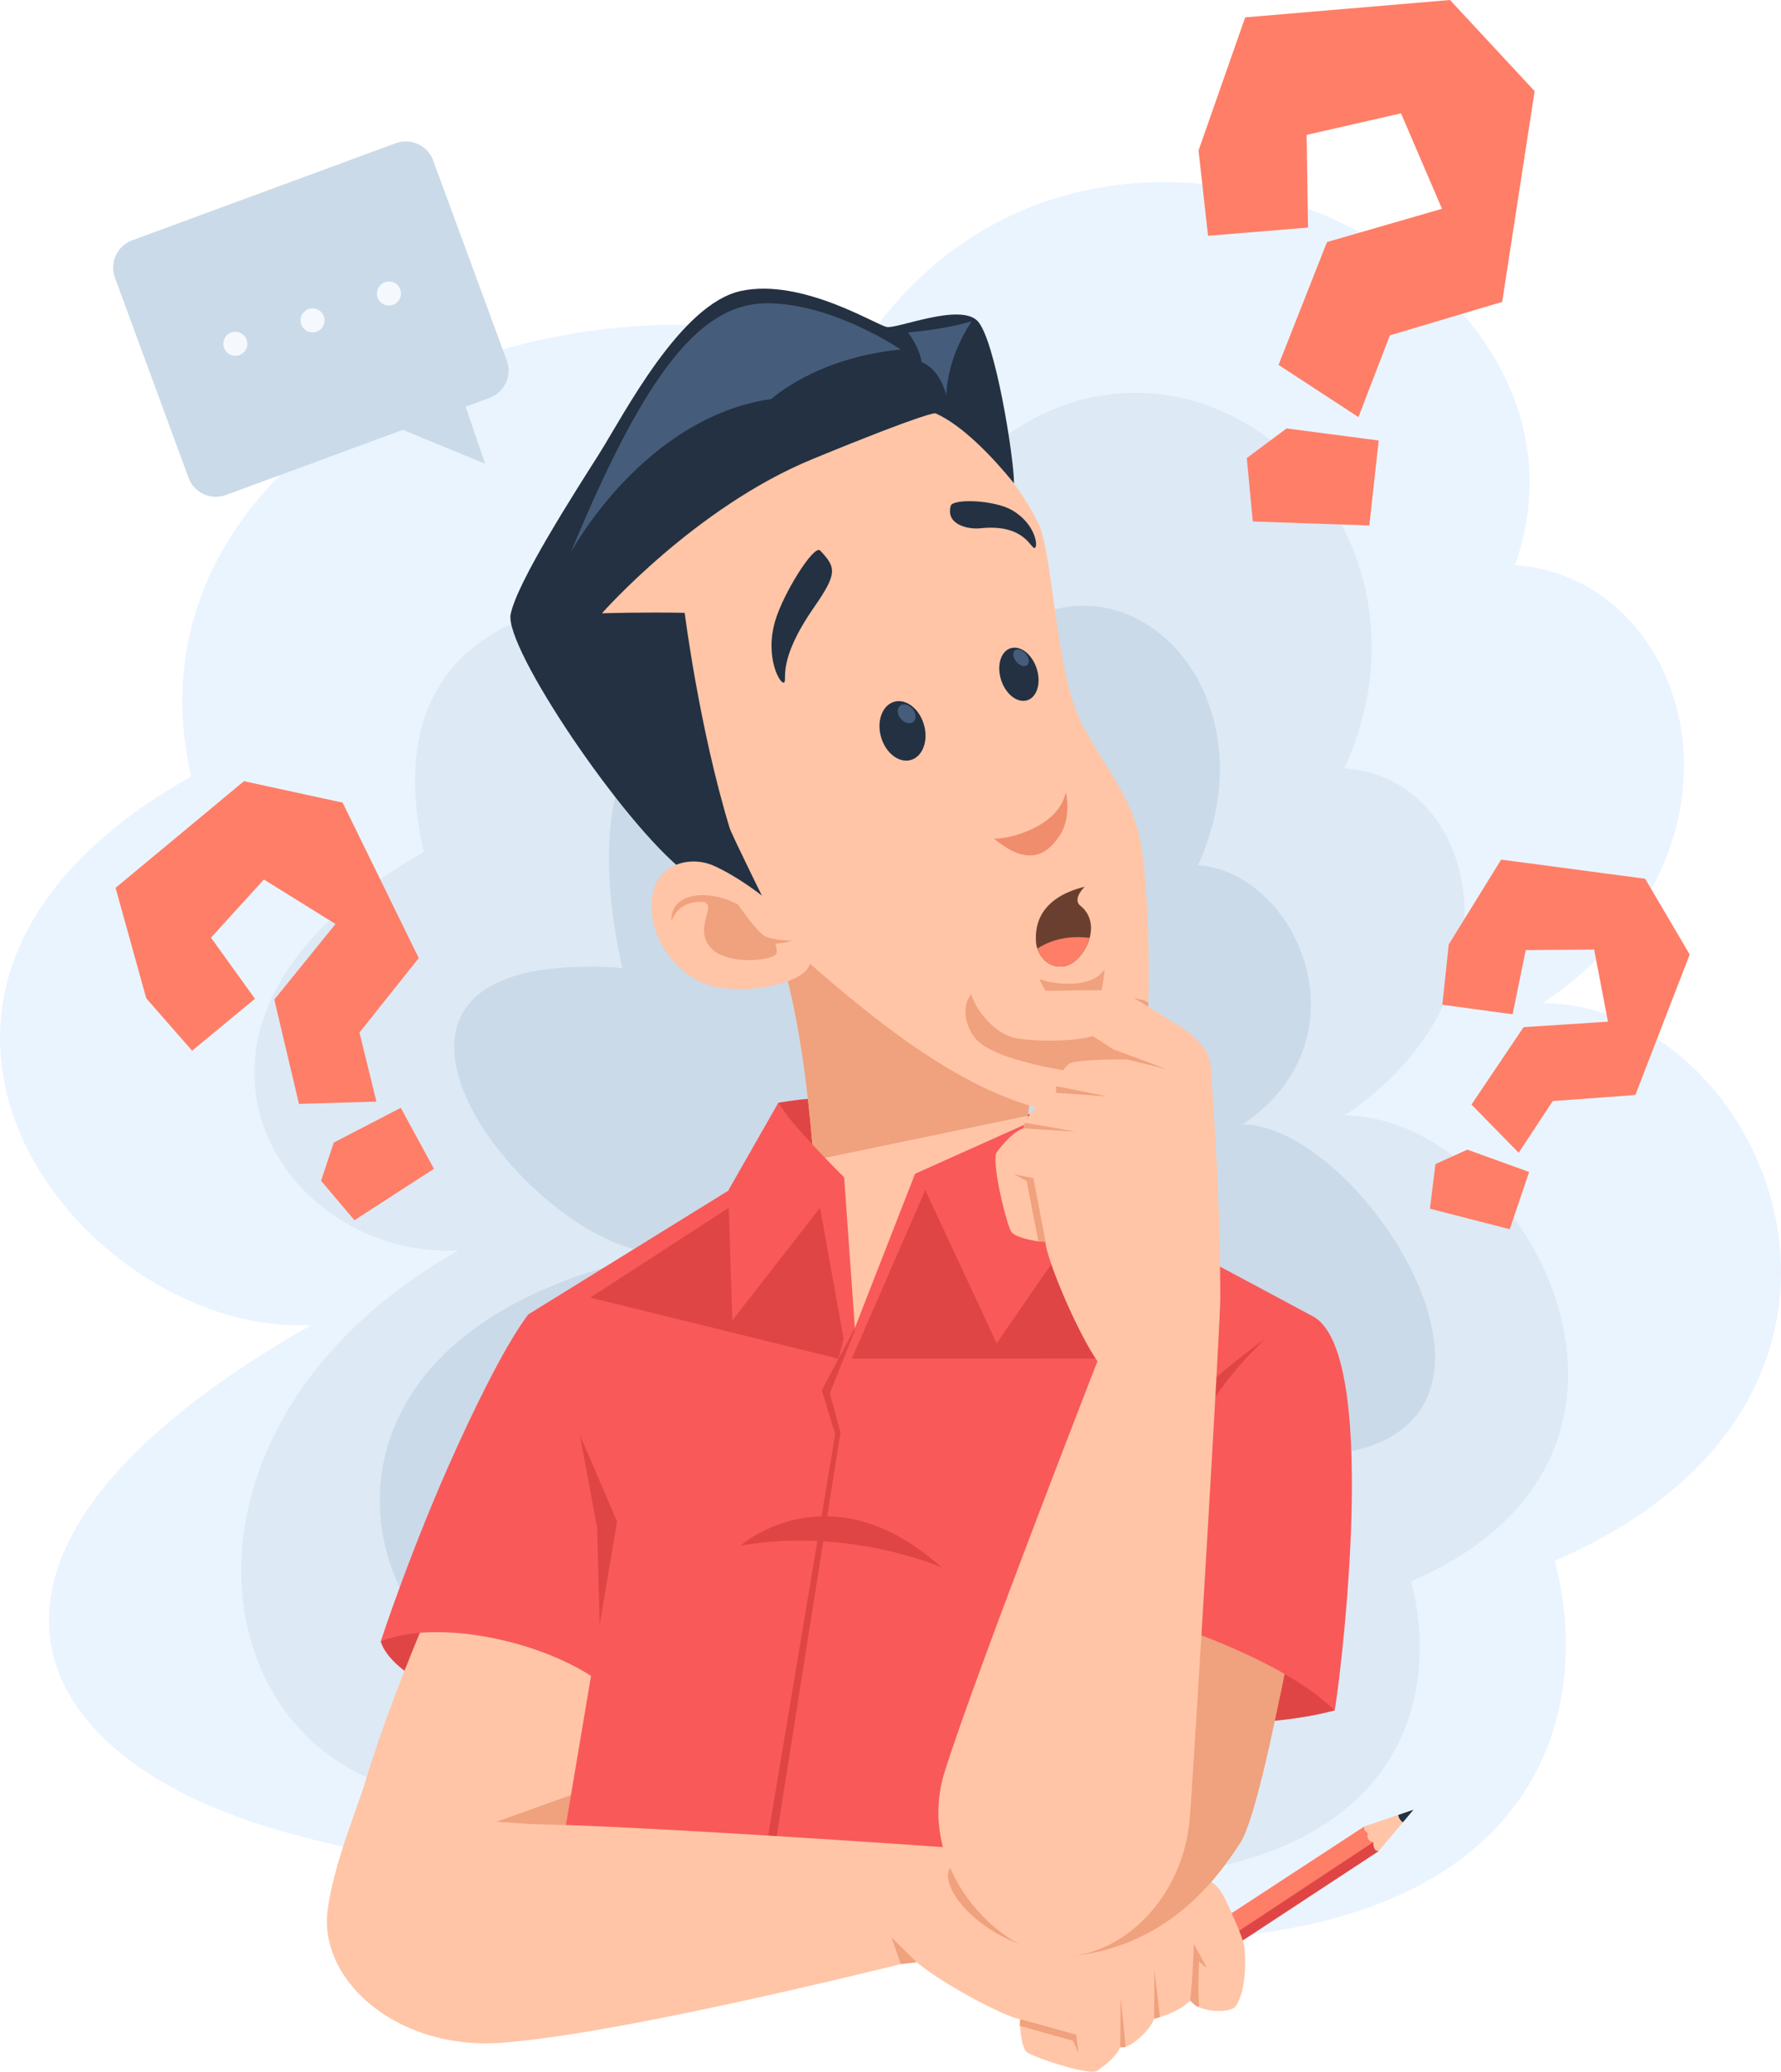 <svg xmlns="http://www.w3.org/2000/svg" viewBox="0 0 2058.34 2393.16"><defs><style>.cls-1{fill:#eaf4fe;}.cls-2{fill:#dde9f5;}.cls-3{fill:#cadae8;}.cls-4{fill:#f5f9fd;}.cls-5{fill:#e04545;}.cls-6{fill:#ffc5a6;}.cls-7{fill:#f0a17d;}.cls-8{fill:#f95959;}.cls-9{fill:#6b3f30;}.cls-10{fill:#233142;}.cls-11{fill:#ff7e67;}.cls-12{fill:#f08d6c;}.cls-13{fill:#455d7a;}</style></defs><g id="Layer_2" data-name="Layer 2"><path class="cls-1" d="M2293.46,2545.18c460.07,0,520.23-265.42,474.22-438.83,442.37-191.11,244.19-644.09-14.15-644.09,265.42-177,173.4-491.92-31.86-506.08C2849.08,598.75,2226.22,305,1964.34,708.46c-389.29-116.79-857.61,120.32-772.68,491.91-443.55,250.09-125,648.81,139.2,633.48-424.68,240.65-357.44,470.68-81.4,569.77S2293.46,2545.18,2293.46,2545.18Z" transform="translate(-970.83 -303.42)"/><path class="cls-2" d="M2230,2474.17c360.57,0,407.72-208,371.67-343.93,346.7-149.78,125.48-538.22-77-538.22,208-138.68,160.87-390,0-401.08,162-356.38-344.46-686.56-552.62-156.29-305.1-91.53-578-38.22-511.43,253-347.63,196-167,472.08,40.11,460.06-332.84,188.61-305.3,537.83-89,615.5S2230,2474.17,2230,2474.17Z" transform="translate(-970.83 -303.42)"/><path class="cls-3" d="M2196.83,2230.63c256.8,0,290.38-148.16,264.7-245,334.46,7.42,89.37-383.33-54.83-383.33,148.15-98.77,63.26-291.45-51.31-299.35,115.35-253.81-194-475.27-342.28-97.61-321.27-212.05-370.45,8.75-323,216.17-389.29-26.54-98,337.68,49.54,329.12-445.91,86.71-359.34,429.53-205.26,484.84S2196.83,2230.63,2196.83,2230.63Z" transform="translate(-970.83 -303.42)"/><path class="cls-3" d="M1536.44,763.09,1232,875.21a33.72,33.72,0,0,1-43.29-20l-85-230.93a33.7,33.7,0,0,1,20-43.29l304.48-112.12a33.72,33.72,0,0,1,43.29,20l85,230.94A33.7,33.7,0,0,1,1536.44,763.09Z" transform="translate(-970.83 -303.42)"/><polygon class="cls-3" points="444.02 487.68 560.63 535.68 531.6 450.79 444.02 487.68"/><path class="cls-4" d="M1256.64,699.37a13.86,13.86,0,1,0-12.58,15A13.85,13.85,0,0,0,1256.64,699.37Z" transform="translate(-970.83 -303.42)"/><path class="cls-4" d="M1345.88,672.32a13.86,13.86,0,1,0-12.58,15A13.87,13.87,0,0,0,1345.88,672.32Z" transform="translate(-970.83 -303.42)"/><path class="cls-4" d="M1434.19,641.29a13.86,13.86,0,1,0-12.59,15A13.86,13.86,0,0,0,1434.19,641.29Z" transform="translate(-970.83 -303.42)"/><path class="cls-5" d="M1621.83,2184.53c-3.54-9.43-139.79-60.16-156.9-53.08s-54.1,68.12-54.1,68.12c12.22,39.23,94.21,74.28,142,81.82S1625.37,2194,1621.83,2184.53Z" transform="translate(-970.83 -303.42)"/><path class="cls-6" d="M1462.76,2173.76c113.25-2.36,225.43,1,232.07,17.85s-82.25,278.69-95.82,315.26-42.47,155.72-42.47,155.72c-122.68,12.09-217.64-69.31-207.09-152.48,6.59-51.92,34.25-117.91,43.12-147.15C1420.29,2271.53,1462.76,2173.76,1462.76,2173.76Z" transform="translate(-970.83 -303.42)"/><path class="cls-7" d="M1669,2239l-37,137.54-87.29,31.26,114.42,7.67,2.56.15c18.12-66.61,36.57-143.13,32.54-153.36C1692.38,2257.45,1683.43,2248.82,1669,2239Z" transform="translate(-970.83 -303.42)"/><path class="cls-8" d="M1581.31,1821.79c-23.8,31.83-53.41,90-81.86,152.25-53,115.91-88.62,225.53-88.62,225.53,74.32-31,230.76,8,283,74.32,48.84,62.09,59.16-261,59.16-261Z" transform="translate(-970.83 -303.42)"/><path class="cls-5" d="M1735.89,1993.89l-37.38-41.62-67.54-75.2-6.3-4.08,36.27,195.64,7.85,302.58c33.08,14.38-5.55-98.79,11.62-77,12.47,15.86,23.31,5.22,32.53-19.37Z" transform="translate(-970.83 -303.42)"/><path class="cls-5" d="M2513.24,2279.2c-55.15,15-123.27,15-123.27,15l19.46-148.64,90.25,64.59Z" transform="translate(-970.83 -303.42)"/><path class="cls-8" d="M1861.78,1648.38l-280.47,173.41L1683.94,2061l-73.13,434.12s585.11,36.57,588.64,34.21S2341,2088.89,2341,2088.89l148-264.45-303.15-162.35Z" transform="translate(-970.83 -303.42)"/><path class="cls-5" d="M1870.33,1577.3C1993.16,1555,2175,1593.53,2175,1593.53l-216.32,247.28Z" transform="translate(-970.83 -303.42)"/><path class="cls-6" d="M1870.63,1400.65c35.38,100.86,47.77,299.93,46,402.56,75.2,91.13,192,31,233.57-26.54-1.77-194.65,28.32-299.05,28.32-299.05S2018.38,1355.53,1870.63,1400.65Z" transform="translate(-970.83 -303.42)"/><path class="cls-7" d="M1870.63,1400.65c21,59.92,33.93,154.5,40.57,242.93l247.66-51.34c8.34-75.28,19.66-114.62,19.66-114.62S2018.38,1355.53,1870.63,1400.65Z" transform="translate(-970.83 -303.42)"/><path class="cls-6" d="M1972.44,717.08C2069.16,755.55,2146,857.19,2171,908.23c16.84,34.49,19.49,173.69,50.74,232.52s62,86.64,69.94,152.49,14.43,247-13.93,276.59-121,43.47-288.15-84.94-255.41-251.25-271.84-282.62-144.54-161.73-94-243.49S1972.44,717.08,1972.44,717.08Z" transform="translate(-970.83 -303.42)"/><path class="cls-7" d="M2247.41,1422.78c-16.12,26.21-68.37,15.52-75,11.41,9.39,30.2,54.2,49.73,63.26,37.41S2247.41,1422.78,2247.41,1422.78Z" transform="translate(-970.83 -303.42)"/><path class="cls-9" d="M2224.5,1327.7c-57.62,14.14-57.24,51.27-56.31,64.4.79,11.33,11.52,31.13,33.07,27.35s46.23-48.5,17.34-70.48C2210.55,1340.75,2224.5,1327.7,2224.5,1327.7Z" transform="translate(-970.83 -303.42)"/><path class="cls-10" d="M1863,1361.67s-47.46-95.79-49-102.05c-35.13-115.66-51.87-248.28-51.87-248.28-46.89-1-95.65.53-95.65.53S1774.14,889.64,1909.23,834s142.66-53.22,142.66-53.22c31.83,14.17,66.62,51.12,90.86,80.88,0-29.51-21.84-166.62-42.24-187.52s-92.46,9.22-104.77,7-98-56.53-168.31-41.68-135.71,143.23-164.1,188.12S1568.77,975.13,1561,1012.89s129.17,241.69,201.27,297.75S1863,1361.67,1863,1361.67Z" transform="translate(-970.83 -303.42)"/><path class="cls-11" d="M2169.7,1399.19c3.71,10.86,14.07,23.33,31.56,20.26,11.81-2.08,24.55-16.46,28.9-32.64C2216.29,1385,2191.88,1384.68,2169.7,1399.19Z" transform="translate(-970.83 -303.42)"/><path class="cls-12" d="M2202.6,1218.48c-8.48,41.57-69.53,55-83,53.58,38.53,32.27,60.3,19.58,75.37-2.54S2202.6,1218.48,2202.6,1218.48Z" transform="translate(-970.83 -303.42)"/><path class="cls-10" d="M2038.67,1140.58c5.33,18.57-1.45,36.8-15.14,40.73s-29.12-7.93-34.45-26.49,1.46-36.79,15.15-40.73S2033.34,1122,2038.67,1140.58Z" transform="translate(-970.83 -303.42)"/><path class="cls-13" d="M2025.49,1122.29c4.26,5.11,4.66,11.79.89,14.93s-10.28,1.55-14.54-3.56-4.65-11.79-.88-14.94S2021.23,1117.18,2025.49,1122.29Z" transform="translate(-970.83 -303.42)"/><path class="cls-10" d="M2168.94,1075.63c5.37,16.58.52,33-10.83,36.67s-24.89-6.79-30.25-23.38-.52-33,10.83-36.66S2163.58,1059.05,2168.94,1075.63Z" transform="translate(-970.83 -303.42)"/><path class="cls-10" d="M1918.67,939.35c18.71,19.69,20.08,26.51-7.11,65.68-43.43,62.58-30.4,83.33-34.52,86.7s-22.72-28.37-10.4-70.82C1875.91,989,1911.66,932,1918.67,939.35Z" transform="translate(-970.83 -303.42)"/><path class="cls-10" d="M2069.57,887.79c-6,22.8,22,27.17,33.88,25.89,51.32-5.58,58.41,23.44,63.05,22.71s1.41-28-26.33-43.8C2119.29,880.7,2071.82,879.25,2069.57,887.79Z" transform="translate(-970.83 -303.42)"/><path class="cls-13" d="M2011.8,707.17c-98.38,9.57-149.31,57.08-149.31,57.08-149.06,21.67-232.15,177.68-232.15,177.68,88.39-213.64,152.26-289,228.38-288.22S2011.8,707.17,2011.8,707.17Z" transform="translate(-970.83 -303.42)"/><path class="cls-13" d="M2036,721.73c22.65,9.19,28.52,38.94,28.52,38.94,1.35-47.76,29.48-86.16,29.48-86.16-32.87,9.87-73.72,12.93-73.72,12.93C2034.81,707.52,2036,721.73,2036,721.73Z" transform="translate(-970.83 -303.42)"/><path class="cls-13" d="M2156.33,1058.68c3.93,4.72,4.67,10.57,1.65,13.09s-8.64.73-12.57-4-4.67-10.57-1.65-13.08S2152.4,1054,2156.33,1058.68Z" transform="translate(-970.83 -303.42)"/><path class="cls-7" d="M2278.49,1564.33c12.11-13.69,19.68-52.93,19.39-102.81-7.68-5.74-39.78-8.44-46.82-10.44-40.34-6.42-20.34,6.93-77.56,1.48-7.69-.74-47-10.27-61.34-9.15-34.59,2.72-29.49,45.42-11.21,62.53,29.23,27.34,130.06,38.33,130.06,38.33-18.28,20.06-25.34,30.72-33.33,49.26C2255.91,1606.44,2263.35,1581.45,2278.49,1564.33Z" transform="translate(-970.83 -303.42)"/><path class="cls-8" d="M1870.33,1577.3c12.39,23,76.09,86.12,76.09,86.12l12.38,174,69.6-178.13L2175,1593.53l41,112.06c-56.62,77-262.18,162.2-264.83,162.2-72.55-73.43-118.56-200-118.56-200Z" transform="translate(-970.83 -303.42)"/><polygon class="cls-8" points="965.27 1370.62 850.25 1531.64 842.29 1374.15 899.5 1273.88 965.27 1370.62"/><polygon class="cls-8" points="1069.37 1374.74 1123.05 1558.18 1245.14 1410.72 1204.15 1290.1 1069.37 1374.74"/><polygon class="cls-5" points="846.42 1525.15 947.75 1395.14 975 1546.6 969.1 1569.57 682.15 1498.9 842.29 1395.14 846.42 1525.15"/><polygon class="cls-5" points="1069.37 1374.74 984.44 1569.39 1283.7 1569.35 1235.7 1430.19 1151.88 1551.66 1069.37 1374.74"/><polyline class="cls-5" points="987.83 1537.39 959.08 1609.49 971.38 1654.62 884.11 2206.69 873.46 2206.04 965.27 1656.83 949.79 1605.96 987.98 1534"/><path class="cls-6" d="M2061.87,2559.71s-349.61,89.9-505.33,102.88c-106.76-16.52-154.4-39-144.41-104.46s48-128.52,153.26-146.61c37.34-6.42,527.69,27.1,541.35,29.19C2143.85,2486,2061.87,2559.71,2061.87,2559.71Z" transform="translate(-970.83 -303.42)"/><polygon class="cls-11" points="1391.05 2231.14 1576.55 2109.93 1593.36 2138.24 1401.67 2264.17 1391.05 2231.14"/><path class="cls-5" d="M2558,2431.3l-167.7,110.78s1.6,5.85,3.35,11.59l170.5-112Z" transform="translate(-970.83 -303.42)"/><path class="cls-6" d="M2106.74,2440.71c113.83,8.14,222.09,25.54,237.88,27.51s31.8,6.82,42.25,29.07c9.68,20.59,18.39,40.58,21.24,50.87,2.08,8.32,4.76,50.65-8.58,72-4.49,7.2-22.61,6.74-31.24,5.2-15.68-2.82-18.14-8.3-22-11.14-13.8,14.85-41.65,21.14-41.65,21.14-5.09,13.58-21.92,27.44-29.28,30.91a18.43,18.43,0,0,1-10,1.88C2260.48,2681.67,2238,2696,2238,2696c-12.64,4.14-73.68-16.62-80.45-22.15s-8.7-34.25-7.64-38c-23.62-3.79-134.74-64.71-135.26-85.34S2003.8,2486.33,2106.74,2440.71Z" transform="translate(-970.83 -303.42)"/><path class="cls-7" d="M2149.86,2635.93c1-.14,64.82,17.87,64.82,17.87l2.46,21.41s-5.74-14.49-6.53-14.55-61.29-17.2-61.29-17.2Z" transform="translate(-970.83 -303.42)"/><path class="cls-7" d="M2338,2516.93" transform="translate(-970.83 -303.42)"/><path class="cls-7" d="M2305,2578.48l-.34,56.88s2.63-.6,6.65-1.84Z" transform="translate(-970.83 -303.42)"/><path class="cls-7" d="M2265.42,2668.15l.64-57.13,5.75,56.57C2269.43,2669,2265.42,2668.15,2265.42,2668.15Z" transform="translate(-970.83 -303.42)"/><path class="cls-5" d="M1826.44,2088.89c126.47-22,232.63,25.16,232.63,25.16C1929.83,1997.74,1826.44,2088.89,1826.44,2088.89Z" transform="translate(-970.83 -303.42)"/><path class="cls-7" d="M2205.35,2563.5c112.51-10.47,169.87-86.12,199.36-132.12s86.12-389.29,86.12-389.29l-193.46,9.44Z" transform="translate(-970.83 -303.42)"/><path class="cls-7" d="M2205.94,2560.55c-103.22-3.54-170.51-96.64-125-107.2s68.42,25.21,99.68,48.8A63.71,63.71,0,0,1,2205.94,2560.55Z" transform="translate(-970.83 -303.42)"/><path class="cls-7" d="M2450.08,2263.3c6.25-30.47,12.27-61.71,17.69-90.77l-149-53L2286,2401.74l51.94,35.39,38.75-191.55A256.09,256.09,0,0,1,2450.08,2263.3Z" transform="translate(-970.83 -303.42)"/><path class="cls-8" d="M2489.06,1824.44c80.81,46.6,26.54,450,24.18,454.76-73.14-72-248.9-118-248.9-118C2328,1924.12,2408.25,1810.88,2489.06,1824.44Z" transform="translate(-970.83 -303.42)"/><path class="cls-5" d="M2357.16,1948.86c21.82-48.95,76.68-99.68,76.68-99.68s-69,50.14-74.91,64.29S2357.16,1948.86,2357.16,1948.86Z" transform="translate(-970.83 -303.42)"/><path class="cls-6" d="M2252.54,1841.55S2099.18,2233.19,2062.61,2350s73.14,219.41,142.74,213.52,132.6-72,140.38-158.08c3.79-41.93,36.57-588.94,35.39-604.28C2336.29,1756.32,2252.54,1841.55,2252.54,1841.55Z" transform="translate(-970.83 -303.42)"/><path class="cls-6" d="M2381.12,1801.14c0-127.1-10.17-248.76-11.06-266.45s-18.52-35.72-41.14-49.1c-20.94-12.39-49.84-32-60.46-36-11.5-4-56.32-1.62-95.25-1.62s-56-12.1-74.32-11.51,3.48,49.34,37.6,63.7c16.81,7.08,74.76,7.23,97.17.15,23,14.16,40.7,27.13,40.7,27.13-29.49-.79-63.75,1.26-67.83,4.72a43.49,43.49,0,0,0-15.33,33.62c-14.68,4.57-26,20.65-31.49,26.84-4.42,4.95-6,14.16-6,14.16-14.6,4.42-31.41,28.31-31.41,28.31-5.3,13.71,12,83.16,17.26,91.13s35.39,12.38,39.37,11.5c2.21,26.54,57.95,154.83,79.62,157S2325.38,1911.88,2381.12,1801.14Z" transform="translate(-970.83 -303.42)"/><path class="cls-7" d="M2179,1737.74c.22-1.11-13.94-73.44-13.94-73.44l-22.34-4.42s14.82,7.52,14.82,8.41,13.49,69.45,13.49,69.45Z" transform="translate(-970.83 -303.42)"/><polygon class="cls-7" points="1303.53 1224.04 1347.48 1234.81 1285.77 1211.68 1303.53 1224.04"/><polygon class="cls-7" points="1220.37 1262.38 1280.24 1266.51 1220.66 1254.71 1220.37 1262.38"/><path class="cls-7" d="M2153.74,1606.8l60.17,3.83-58.25-10.26A16.7,16.7,0,0,0,2153.74,1606.8Z" transform="translate(-970.83 -303.42)"/><polygon class="cls-7" points="1059.43 2266.74 1030.3 2237.88 1041.11 2268.79 1059.43 2266.74"/><path class="cls-7" d="M2346.32,2614.22c3.17-28.46,4.28-65.17,4.28-65.17l15,27.2a24.57,24.57,0,0,1-8.85-7.6,475.36,475.36,0,0,0-.14,53.28C2352.37,2621.15,2346.32,2614.22,2346.32,2614.22Z" transform="translate(-970.83 -303.42)"/><path class="cls-6" d="M1795.57,1303.41c-27-11.9-63-2.08-70.06,31.32-8.7,41,18.34,85.36,54.22,102.62s105,6.47,122.77-12.92C1930.43,1394,1842.52,1324.08,1795.57,1303.41Z" transform="translate(-970.83 -303.42)"/><path class="cls-7" d="M1886.49,1389.92s-22.47.08-31.89-5.25-30.88-36.41-30.88-36.41c-36.64-19.53-78.7-12.37-76.84,19.08,5.87-14.75,16-21,31.36-22.14s39.34,7.84,41.2,9.19c6.16,11.7,26.46,31.4,26.46,31.4-8.4,17.54-11.61,20.6-11.61,20.6.39-16.7,21.2-13.87,21.2-13.87C1870.2,1395.53,1886.49,1389.92,1886.49,1389.92Z" transform="translate(-970.83 -303.42)"/><path class="cls-7" d="M1784.16,1345.64c15.55,4.14-11,27.84,6.73,51s76.92,16.65,77.57,7.35-3.51-13.36-3.51-13.36l-19.58-7.08-25.78-31.67S1793.69,1344.36,1784.16,1345.64Z" transform="translate(-970.83 -303.42)"/><path class="cls-11" d="M2418.73,905.78l-6.93-73.19,45.91-34.27,106.51,13.93-10.85,98.18Zm122.08-120.55-92.35-60.31,56-141.89,132.91-38.43L2590,434.34l-109.09,24.87,1.64,107.09L2367,575.79l-11-98.53,53.93-153.78,236.7-20.06,97.8,105.28-37.5,243.41-129.81,38.7Z" transform="translate(-970.83 -303.42)"/><path class="cls-11" d="M2623.46,1699.67l6.33-51.57,36.89-16.67,71.4,25.77-22.41,66.12ZM2726,1635l-54.57-55.64,60.21-89.42,97.56-6.35-16-83.3-79.07.61L2719,1475.06l-81.21-11,7.39-69.66,60.56-98,166.41,22.09,51.51,87.5-62.82,162.3-95.48,7Z" transform="translate(-970.83 -303.42)"/><path class="cls-11" d="M1405.88,1575.94l-89.5,2.67-28.52-120.53,70.71-87.28-82.76-51.46-61.14,67.2,50.78,70.58-72.59,60-53-60.55L1104.4,1329l148.39-123.2,114,24.75,88,179.58-68.53,86Zm-25.39,137-38.57-45.56,14.68-44.13,77.42-40.14,38.33,70.45Z" transform="translate(-970.83 -303.42)"/><path class="cls-6" d="M2586.85,2399.89l-39.47,13.46s-1.44,3.87,4.31,7.52c0,0-2.87,8.74,6.35,10.43,0,0-.71,10.81,6.15,10.37l28-33.23A12.31,12.31,0,0,1,2586.85,2399.89Z" transform="translate(-970.83 -303.42)"/><path class="cls-10" d="M2586.85,2399.89a12.31,12.31,0,0,0,5.34,8.55l12.26-14.55Z" transform="translate(-970.83 -303.42)"/></g></svg>